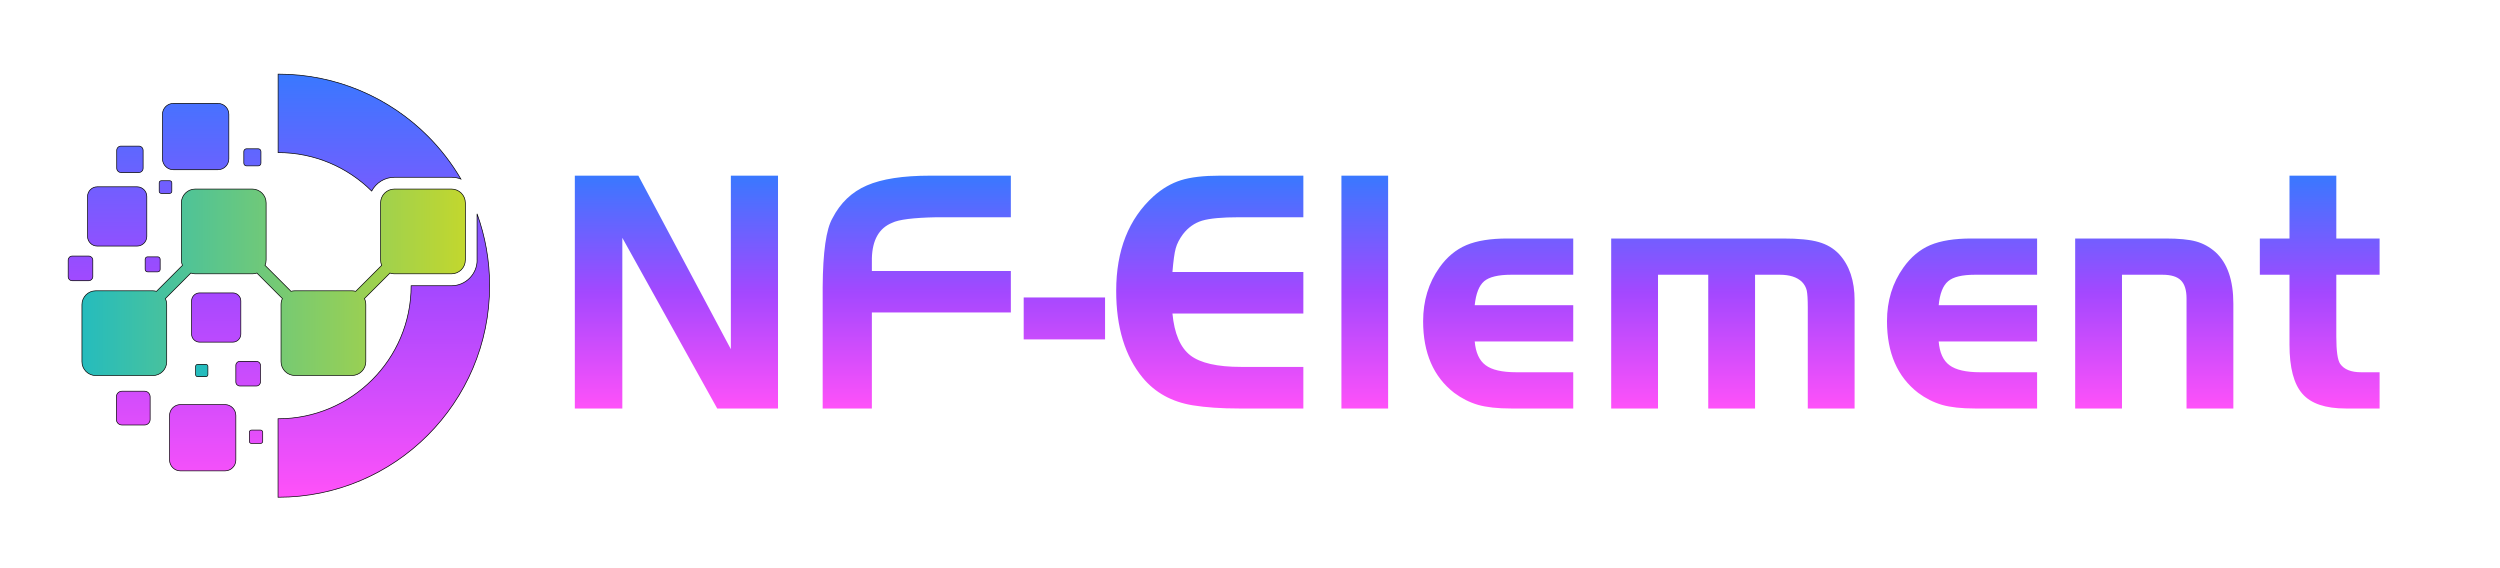 <svg xmlns="http://www.w3.org/2000/svg" xmlns:svg="http://www.w3.org/2000/svg" viewBox="0 0 220 50"><!----><defs><linearGradient x1="0" y1="1" x2="0" y2="0" id="6f195941-2d1b-4c09-95a0-c836451bf2f4"><stop offset="0%" stop-color="#ff51f9"></stop><stop offset="50%" stop-color="#a348ff"></stop><stop offset="100%" stop-color="#3978ff"></stop></linearGradient></defs><defs><filter id="2a1203b7-6873-4992-a72d-b2b9631fbaac" filterUnits="userSpaceOnUse"></filter><linearGradient x1="0" y1="1" x2="0" y2="0" id="661596bf-bb32-476b-bcf2-75b54fe162d1"><stop offset="0%" stop-color="#ff51f9"></stop><stop offset="50%" stop-color="#a348ff"></stop><stop offset="100%" stop-color="#3978ff"></stop></linearGradient></defs><mask id="76dafd57-bda3-4df7-b893-86545da41bbd"><g class="iconsvg-imagesvg" filter="url(#2a1203b7-6873-4992-a72d-b2b9631fbaac)" id="svg_9"><g id="svg_10"><rect fill="#ff51f9" fill-opacity="0" stroke-width="2" x="0" y="0" width="28.8" height="28.917" class="image-rect" id="svg_11"></rect><g id="svg_8"><svg x="0" y="0" width="28.8" height="28.917" class="image-svg-svg primary" id="svg_2"><g id="svg_19"><svg xmlns="http://www.w3.org/2000/svg" viewBox="0 8.7 618.1 620.6" id="svg_12"><path d="M136.5,183.6L149,183.6C150.7,183.6 152,182.2 152,180.6L152,168.1C152,166.4 150.6,165.1 149,165.1L136.5,165.1C134.8,165.1 133.5,166.5 133.5,168.1L133.5,180.6C133.4,182.3 134.8,183.6 136.5,183.6zM112.9,280.3L112.9,295.1C112.9,297.1 114.5,298.7 116.5,298.7L131.3,298.7C133.3,298.7 134.9,297.1 134.9,295.1L134.9,280.3C134.9,278.3 133.3,276.7 131.3,276.7L116.5,276.7C114.5,276.7 112.9,278.3 112.9,280.3zM36.1,305.8L36.1,281.5C36.1,278.3 33.5,275.6 30.2,275.6L5.9,275.6C2.7,275.6 0,278.2 0,281.5L0,305.8C0,309 2.6,311.7 5.9,311.7L30.2,311.7C33.4,311.7 36.1,309 36.1,305.8zM42.6,260.9L101.1,260.9C108.9,260.9 115.3,254.5 115.3,246.7L115.3,188.2C115.3,180.4 108.9,174 101.1,174L42.6,174C34.8,174 28.4,180.4 28.4,188.2L28.4,246.7C28.4,254.5 34.8,260.9 42.6,260.9zM154.2,148.9L219.7,148.9C228.4,148.9 235.6,141.8 235.6,133L235.6,67.6C235.6,58.9 228.5,51.7 219.7,51.7L154.2,51.7C145.5,51.7 138.3,58.8 138.3,67.6L138.3,133.1C138.4,141.8 145.5,148.9 154.2,148.9zM478.5,160L562.2,160C567.1,160 571.7,160.9 576,162.6C562.5,139.5 546.1,118.3 527.3,99.5C471.2,43.4 393.6,8.7 307.9,8.7L307.9,123.8C361.4,123.8 409.9,145.3 445.1,180.2C451.5,168.2 464.1,160 478.5,160zM261.7,118.2C259.4,118.2 257.6,120 257.6,122.3L257.6,139.2C257.6,141.5 259.4,143.3 261.7,143.3L278.6,143.3C280.9,143.3 282.7,141.5 282.7,139.2L282.7,122.3C282.7,120 280.9,118.2 278.6,118.2L261.7,118.2zM77.5,153L103.6,153C107.1,153 109.9,150.2 109.9,146.7L109.9,120.6C109.9,117.1 107.1,114.3 103.6,114.3L77.5,114.3C74,114.3 71.2,117.1 71.2,120.6L71.2,146.7C71.2,150.1 74.1,153 77.5,153zM282.1,530.8L268.9,530.8C267.1,530.8 265.7,532.2 265.7,534L265.7,547.2C265.7,549 267.1,550.4 268.9,550.4L282.1,550.4C283.9,550.4 285.3,549 285.3,547.2L285.3,534C285.3,532.2 283.8,530.8 282.1,530.8zM599.8,281.4C599.8,302.1 582.9,319.1 562.1,319.1L503,319.1C503,426.9 415.6,514.2 307.8,514.2L307.8,629.3C393.5,629.3 471.1,594.6 527.2,538.4C583.3,482.3 618.1,404.7 618.1,319C618.1,282 611.6,246.5 599.7,213.6L599.7,281.4L599.8,281.4zM112.1,473.8L78.8,473.8C74.4,473.8 70.7,477.4 70.7,481.9L70.7,515.2C70.7,519.6 74.3,523.3 78.8,523.3L112.1,523.3C116.5,523.3 120.2,519.7 120.2,515.2L120.2,481.9C120.1,477.4 116.5,473.8 112.1,473.8zM282,460.2L282,435.9C282,432.7 279.4,430 276.1,430L251.8,430C248.6,430 245.9,432.6 245.9,435.9L245.9,460.2C245.9,463.4 248.5,466.1 251.8,466.1L276.1,466.1C279.4,466.1 282,463.4 282,460.2zM230,493.4L164.6,493.4C155.9,493.4 148.7,500.5 148.7,509.3L148.7,574.7C148.7,583.4 155.8,590.6 164.6,590.6L230,590.6C238.7,590.6 245.9,583.5 245.9,574.7L245.9,509.3C245.8,500.6 238.7,493.4 230,493.4zM253.2,390L253.2,341.4C253.2,334.9 247.9,329.6 241.4,329.6L192.8,329.6C186.3,329.6 181,334.9 181,341.4L181,390C181,396.5 186.3,401.8 192.8,401.8L241.4,401.8C247.9,401.8 253.2,396.5 253.2,390z" fill="#25bcbd" id="svg_16"></path><linearGradient id="svg_15" x1="0" y1="0.5" x2="1" y2="0.5"><stop offset="0" stop-color="#25bcbd"></stop><stop offset="1" stop-color="#c2d72e"></stop></linearGradient><path d="M179.9,300.5C182,301.2 184.2,301.6 186.5,301.6L270.2,301.6C272.5,301.6 274.8,301.2 276.8,300.5L314.2,337.9C312.9,340.6 312.2,343.6 312.2,346.7L312.2,430.4C312.2,441.6 321.3,450.7 332.5,450.7L416.2,450.7C427.4,450.7 436.5,441.6 436.5,430.4L436.5,346.7C436.5,343.5 435.8,340.5 434.5,337.9L471.9,300.5C474,301.2 476.2,301.6 478.5,301.6L562.2,301.6C573.4,301.6 582.5,292.5 582.5,281.3L582.5,197.6C582.5,186.4 573.4,177.3 562.2,177.3L478.5,177.3C467.3,177.3 458.2,186.4 458.2,197.6L458.2,281.3C458.2,284.1 458.8,286.8 459.8,289.2L421.7,327.3C419.9,326.8 418.1,326.5 416.1,326.5L332.4,326.5C330.5,326.5 328.6,326.8 326.8,327.3L288.7,289.2C289.7,286.8 290.3,284.1 290.3,281.3L290.3,197.6C290.3,186.4 281.2,177.3 270,177.3L186.3,177.3C175.1,177.3 166,186.4 166,197.6L166,281.3C166,284.1 166.6,286.8 167.6,289.2L129.5,327.3C127.7,326.8 125.9,326.5 123.9,326.5L40.5,326.5C29.3,326.5 20.2,335.6 20.2,346.8L20.2,430.5C20.2,441.7 29.3,450.8 40.5,450.8L124.2,450.8C135.4,450.8 144.5,441.7 144.5,430.5L144.5,346.8C144.5,343.6 143.8,340.6 142.5,338L179.9,300.5z" fill="url(#svg_15)" id="svg_14"></path><path d="M189.8,434.5C188.2,434.5 186.9,435.8 186.9,437.4L186.9,449.5C186.9,451.1 188.2,452.4 189.8,452.4L202,452.4C203.6,452.4 204.9,451.1 204.9,449.5L204.9,437.4C204.9,435.8 203.6,434.5 202,434.5L189.8,434.5z" fill="#25bcbd" id="svg_13"></path></svg></g></svg></g><!----></g></g></mask><g style="pointer-events:all" opacity="1"><title style="pointer-events:inherit">Layer 1</title><g id="svg_28" style="pointer-events:inherit"><g class="tp-name iconsvg-namesvg" fill="url(#6f195941-2d1b-4c09-95a0-c836451bf2f4)" id="svg_29" style="pointer-events:inherit"><g transform="translate(68.595,110.542) scale(1) " id="svg_30" style="pointer-events:inherit"><g id="svg_31" style="pointer-events:inherit"><path d="M-5.48,-74.594L-13.83,-89.614L-13.83,-74.594L-18.01,-74.594L-18.01,-95.084L-12.42,-95.084L-4.28,-79.814L-4.28,-95.084L-0.13,-95.084L-0.13,-74.594L-5.48,-74.594zM8.13,-86.694L20.36,-86.694L20.36,-83.044L8.13,-83.044L8.13,-74.594L3.8,-74.594L3.8,-85.284Q3.83,-89.894 4.66,-91.334L4.66,-91.334Q5.7,-93.364 7.69,-94.224Q9.67,-95.084 13.26,-95.084L13.26,-95.084L20.36,-95.084L20.36,-91.424L13.81,-91.424Q10.77,-91.364 9.91,-90.934L9.91,-90.934Q8.19,-90.234 8.13,-87.804L8.13,-87.804L8.13,-86.694zM21.49,-84.364L28.65,-84.364L28.65,-80.674L21.49,-80.674L21.49,-84.364zM38.76,-95.084L46.1,-95.084L46.1,-91.424L40.42,-91.424Q38.21,-91.424 37.19,-91.124Q36.18,-90.814 35.5,-89.924L35.5,-89.924Q35.04,-89.304 34.87,-88.694Q34.7,-88.084 34.58,-86.604L34.58,-86.604L46.1,-86.604L46.1,-82.954L34.58,-82.954Q34.83,-80.304 36.15,-79.274Q37.47,-78.254 40.63,-78.254L40.63,-78.254L46.1,-78.254L46.1,-74.594L40.42,-74.594Q38.11,-74.594 36.36,-74.874L36.36,-74.874Q33.6,-75.334 31.97,-77.294L31.97,-77.294Q29.63,-80.124 29.63,-84.944L29.63,-84.944Q29.63,-90.294 32.92,-93.274L32.92,-93.274Q34.06,-94.284 35.33,-94.684Q36.61,-95.084 38.76,-95.084L38.76,-95.084zM53.56,-95.084L53.56,-74.594L49.45,-74.594L49.45,-95.084L53.56,-95.084zM61.18,-83.684L69.85,-83.684L69.85,-80.494L61.18,-80.494Q61.31,-79.014 62.14,-78.404Q62.96,-77.784 64.84,-77.784L64.84,-77.784L69.85,-77.784L69.85,-74.594L64.38,-74.594Q62.6,-74.594 61.47,-74.914Q60.35,-75.244 59.37,-75.974L59.37,-75.974Q56.64,-78.094 56.64,-82.274L56.64,-82.274Q56.64,-84.974 58.08,-87.004L58.08,-87.004Q59.06,-88.384 60.45,-88.974Q61.83,-89.554 64.07,-89.554L64.07,-89.554L69.85,-89.554L69.85,-86.364L64.38,-86.364Q62.69,-86.364 62.01,-85.794Q61.34,-85.224 61.18,-83.684L61.18,-83.684zM73.19,-74.594L73.19,-89.554L88.31,-89.554Q90.37,-89.554 91.44,-89.244Q92.52,-88.944 93.25,-88.174L93.25,-88.174Q94.61,-86.694 94.61,-84.114L94.61,-84.114L94.61,-74.594L90.49,-74.594L90.49,-83.474Q90.49,-84.544 90.4,-84.974Q90.3,-85.404 89.97,-85.744L89.97,-85.744Q89.32,-86.364 88.03,-86.364L88.03,-86.364L85.85,-86.364L85.85,-74.594L81.73,-74.594L81.73,-86.364L77.31,-86.364L77.31,-74.594L73.19,-74.594zM102.01,-83.684L110.67,-83.684L110.67,-80.494L102.01,-80.494Q102.13,-79.014 102.96,-78.404Q103.79,-77.784 105.66,-77.784L105.66,-77.784L110.67,-77.784L110.67,-74.594L105.2,-74.594Q103.42,-74.594 102.3,-74.914Q101.18,-75.244 100.2,-75.974L100.2,-75.974Q97.46,-78.094 97.46,-82.274L97.46,-82.274Q97.46,-84.974 98.91,-87.004L98.91,-87.004Q99.89,-88.384 101.27,-88.974Q102.65,-89.554 104.9,-89.554L104.9,-89.554L110.67,-89.554L110.67,-86.364L105.2,-86.364Q103.51,-86.364 102.84,-85.794Q102.16,-85.224 102.01,-83.684L102.01,-83.684zM114.02,-74.594L114.02,-89.554L121.95,-89.554Q123.73,-89.554 124.66,-89.294Q125.6,-89.034 126.37,-88.354L126.37,-88.354Q127.94,-86.914 127.94,-83.814L127.94,-83.814L127.94,-74.594L123.82,-74.594L123.82,-84.274Q123.82,-85.374 123.33,-85.864Q122.84,-86.364 121.7,-86.364L121.7,-86.364L118.14,-86.364L118.14,-74.594L114.02,-74.594zM130.27,-89.554L132.88,-89.554L132.88,-95.084L137,-95.084L137,-89.554L140.81,-89.554L140.81,-86.364L137,-86.364L137,-80.924Q137,-79.014 137.34,-78.524L137.34,-78.524Q137.86,-77.784 139.18,-77.784L139.18,-77.784L140.81,-77.784L140.81,-74.594L137.83,-74.594Q135.15,-74.594 134.02,-75.884Q132.88,-77.174 132.88,-80.214L132.88,-80.214L132.88,-86.364L130.27,-86.364L130.27,-89.554z" id="svg_32" style="pointer-events:inherit"></path></g></g></g></g><g stroke="null" id="svg_20" style="pointer-events:inherit"><g transform="translate(6,6) scale(0.06)" stroke="null" id="svg_23" style="pointer-events:inherit"><path stroke="null" d="M136.5,183.6L149,183.6C150.7,183.6 152,182.2 152,180.6L152,168.1C152,166.4 150.6,165.1 149,165.1L136.5,165.1C134.8,165.1 133.5,166.5 133.5,168.1L133.5,180.6C133.4,182.3 134.8,183.6 136.5,183.6zM112.9,280.3L112.9,295.1C112.9,297.1 114.5,298.7 116.5,298.7L131.3,298.7C133.3,298.7 134.9,297.1 134.9,295.1L134.9,280.3C134.9,278.3 133.3,276.7 131.3,276.7L116.5,276.7C114.5,276.7 112.9,278.3 112.9,280.3zM36.1,305.8L36.1,281.5C36.1,278.3 33.5,275.6 30.2,275.6L5.9,275.6C2.7,275.6 0,278.2 0,281.5L0,305.8C0,309 2.6,311.7 5.9,311.7L30.2,311.7C33.4,311.7 36.1,309 36.1,305.8zM42.6,260.9L101.1,260.9C108.9,260.9 115.3,254.5 115.3,246.7L115.3,188.2C115.3,180.4 108.9,174 101.1,174L42.6,174C34.8,174 28.4,180.4 28.4,188.2L28.4,246.7C28.4,254.5 34.8,260.9 42.6,260.9zM154.2,148.9L219.7,148.9C228.4,148.9 235.6,141.8 235.6,133L235.6,67.6C235.6,58.9 228.5,51.7 219.7,51.7L154.2,51.7C145.5,51.7 138.3,58.8 138.3,67.6L138.3,133.1C138.4,141.8 145.5,148.9 154.2,148.9zM478.5,160L562.2,160C567.1,160 571.7,160.9 576,162.6C562.5,139.5 546.1,118.3 527.3,99.5C471.2,43.4 393.6,8.7 307.9,8.7L307.9,123.8C361.4,123.8 409.9,145.3 445.1,180.2C451.5,168.2 464.1,160 478.5,160zM261.7,118.2C259.4,118.2 257.6,120 257.6,122.3L257.6,139.2C257.6,141.5 259.4,143.3 261.7,143.3L278.6,143.3C280.9,143.3 282.7,141.5 282.7,139.2L282.7,122.3C282.7,120 280.9,118.2 278.6,118.2L261.7,118.2zM77.5,153L103.6,153C107.1,153 109.9,150.2 109.9,146.7L109.9,120.6C109.9,117.1 107.1,114.3 103.6,114.3L77.5,114.3C74,114.3 71.2,117.1 71.2,120.6L71.2,146.7C71.2,150.1 74.1,153 77.5,153zM282.1,530.8L268.9,530.8C267.1,530.8 265.7,532.2 265.7,534L265.7,547.2C265.7,549 267.1,550.4 268.9,550.4L282.1,550.4C283.9,550.4 285.3,549 285.3,547.2L285.3,534C285.3,532.2 283.8,530.8 282.1,530.8zM599.8,281.4C599.8,302.1 582.9,319.1 562.1,319.1L503,319.1C503,426.9 415.6,514.2 307.8,514.2L307.8,629.3C393.5,629.3 471.1,594.6 527.2,538.4C583.3,482.3 618.1,404.7 618.1,319C618.1,282 611.6,246.5 599.7,213.6L599.7,281.4L599.8,281.4zM112.1,473.8L78.8,473.8C74.4,473.8 70.7,477.4 70.7,481.9L70.7,515.2C70.7,519.6 74.3,523.3 78.8,523.3L112.1,523.3C116.5,523.3 120.2,519.7 120.2,515.2L120.2,481.9C120.1,477.4 116.5,473.8 112.1,473.8zM282,460.2L282,435.9C282,432.7 279.4,430 276.1,430L251.8,430C248.6,430 245.9,432.6 245.9,435.9L245.9,460.2C245.9,463.4 248.5,466.1 251.8,466.1L276.1,466.1C279.4,466.1 282,463.4 282,460.2zM230,493.4L164.6,493.4C155.9,493.4 148.7,500.5 148.7,509.3L148.7,574.7C148.7,583.4 155.8,590.6 164.6,590.6L230,590.6C238.7,590.6 245.9,583.5 245.9,574.7L245.9,509.3C245.8,500.6 238.7,493.4 230,493.4zM253.2,390L253.2,341.4C253.2,334.9 247.9,329.6 241.4,329.6L192.8,329.6C186.3,329.6 181,334.9 181,341.4L181,390C181,396.5 186.3,401.8 192.8,401.8L241.4,401.8C247.9,401.8 253.2,396.5 253.2,390z" fill="url(#6f195941-2d1b-4c09-95a0-c836451bf2f4)" id="svg_40" style="pointer-events:inherit"></path><linearGradient id="svg_39" x1="0" y1="0.5" x2="1" y2="0.5" style="pointer-events:inherit"><stop offset="0" stop-color="#25bcbd" style="pointer-events:inherit"></stop><stop offset="1" stop-color="#c2d72e" style="pointer-events:inherit"></stop></linearGradient><path stroke="null" d="M179.9,300.5C182,301.2 184.2,301.6 186.5,301.6L270.2,301.6C272.5,301.6 274.8,301.2 276.8,300.5L314.2,337.9C312.9,340.6 312.2,343.6 312.2,346.7L312.2,430.4C312.2,441.6 321.3,450.7 332.5,450.7L416.2,450.7C427.4,450.7 436.5,441.6 436.5,430.4L436.5,346.7C436.5,343.5 435.8,340.5 434.5,337.9L471.9,300.5C474,301.2 476.2,301.6 478.5,301.6L562.2,301.6C573.4,301.6 582.5,292.5 582.5,281.3L582.5,197.6C582.5,186.4 573.4,177.3 562.2,177.3L478.5,177.3C467.3,177.3 458.2,186.4 458.2,197.6L458.2,281.3C458.2,284.1 458.8,286.8 459.8,289.2L421.7,327.3C419.9,326.8 418.1,326.5 416.1,326.5L332.4,326.5C330.5,326.5 328.6,326.8 326.8,327.3L288.7,289.2C289.7,286.8 290.3,284.1 290.3,281.3L290.3,197.6C290.3,186.4 281.2,177.3 270,177.3L186.3,177.3C175.1,177.3 166,186.4 166,197.6L166,281.3C166,284.1 166.6,286.8 167.6,289.2L129.5,327.3C127.7,326.8 125.9,326.5 123.9,326.5L40.5,326.5C29.3,326.5 20.2,335.6 20.2,346.8L20.2,430.5C20.2,441.7 29.3,450.8 40.5,450.8L124.2,450.8C135.4,450.8 144.5,441.7 144.5,430.5L144.5,346.8C144.5,343.6 143.8,340.6 142.5,338L179.9,300.5z" fill="url(#svg_39)" id="svg_38" style="pointer-events:inherit"></path><path stroke="null" d="M189.8,434.5C188.2,434.5 186.9,435.8 186.9,437.4L186.9,449.5C186.9,451.1 188.2,452.4 189.8,452.4L202,452.4C203.6,452.4 204.9,451.1 204.9,449.5L204.9,437.4C204.9,435.8 203.6,434.5 202,434.5L189.8,434.5z" fill="#25bcbd" id="svg_37" style="pointer-events:inherit"></path></g></g></g></svg>